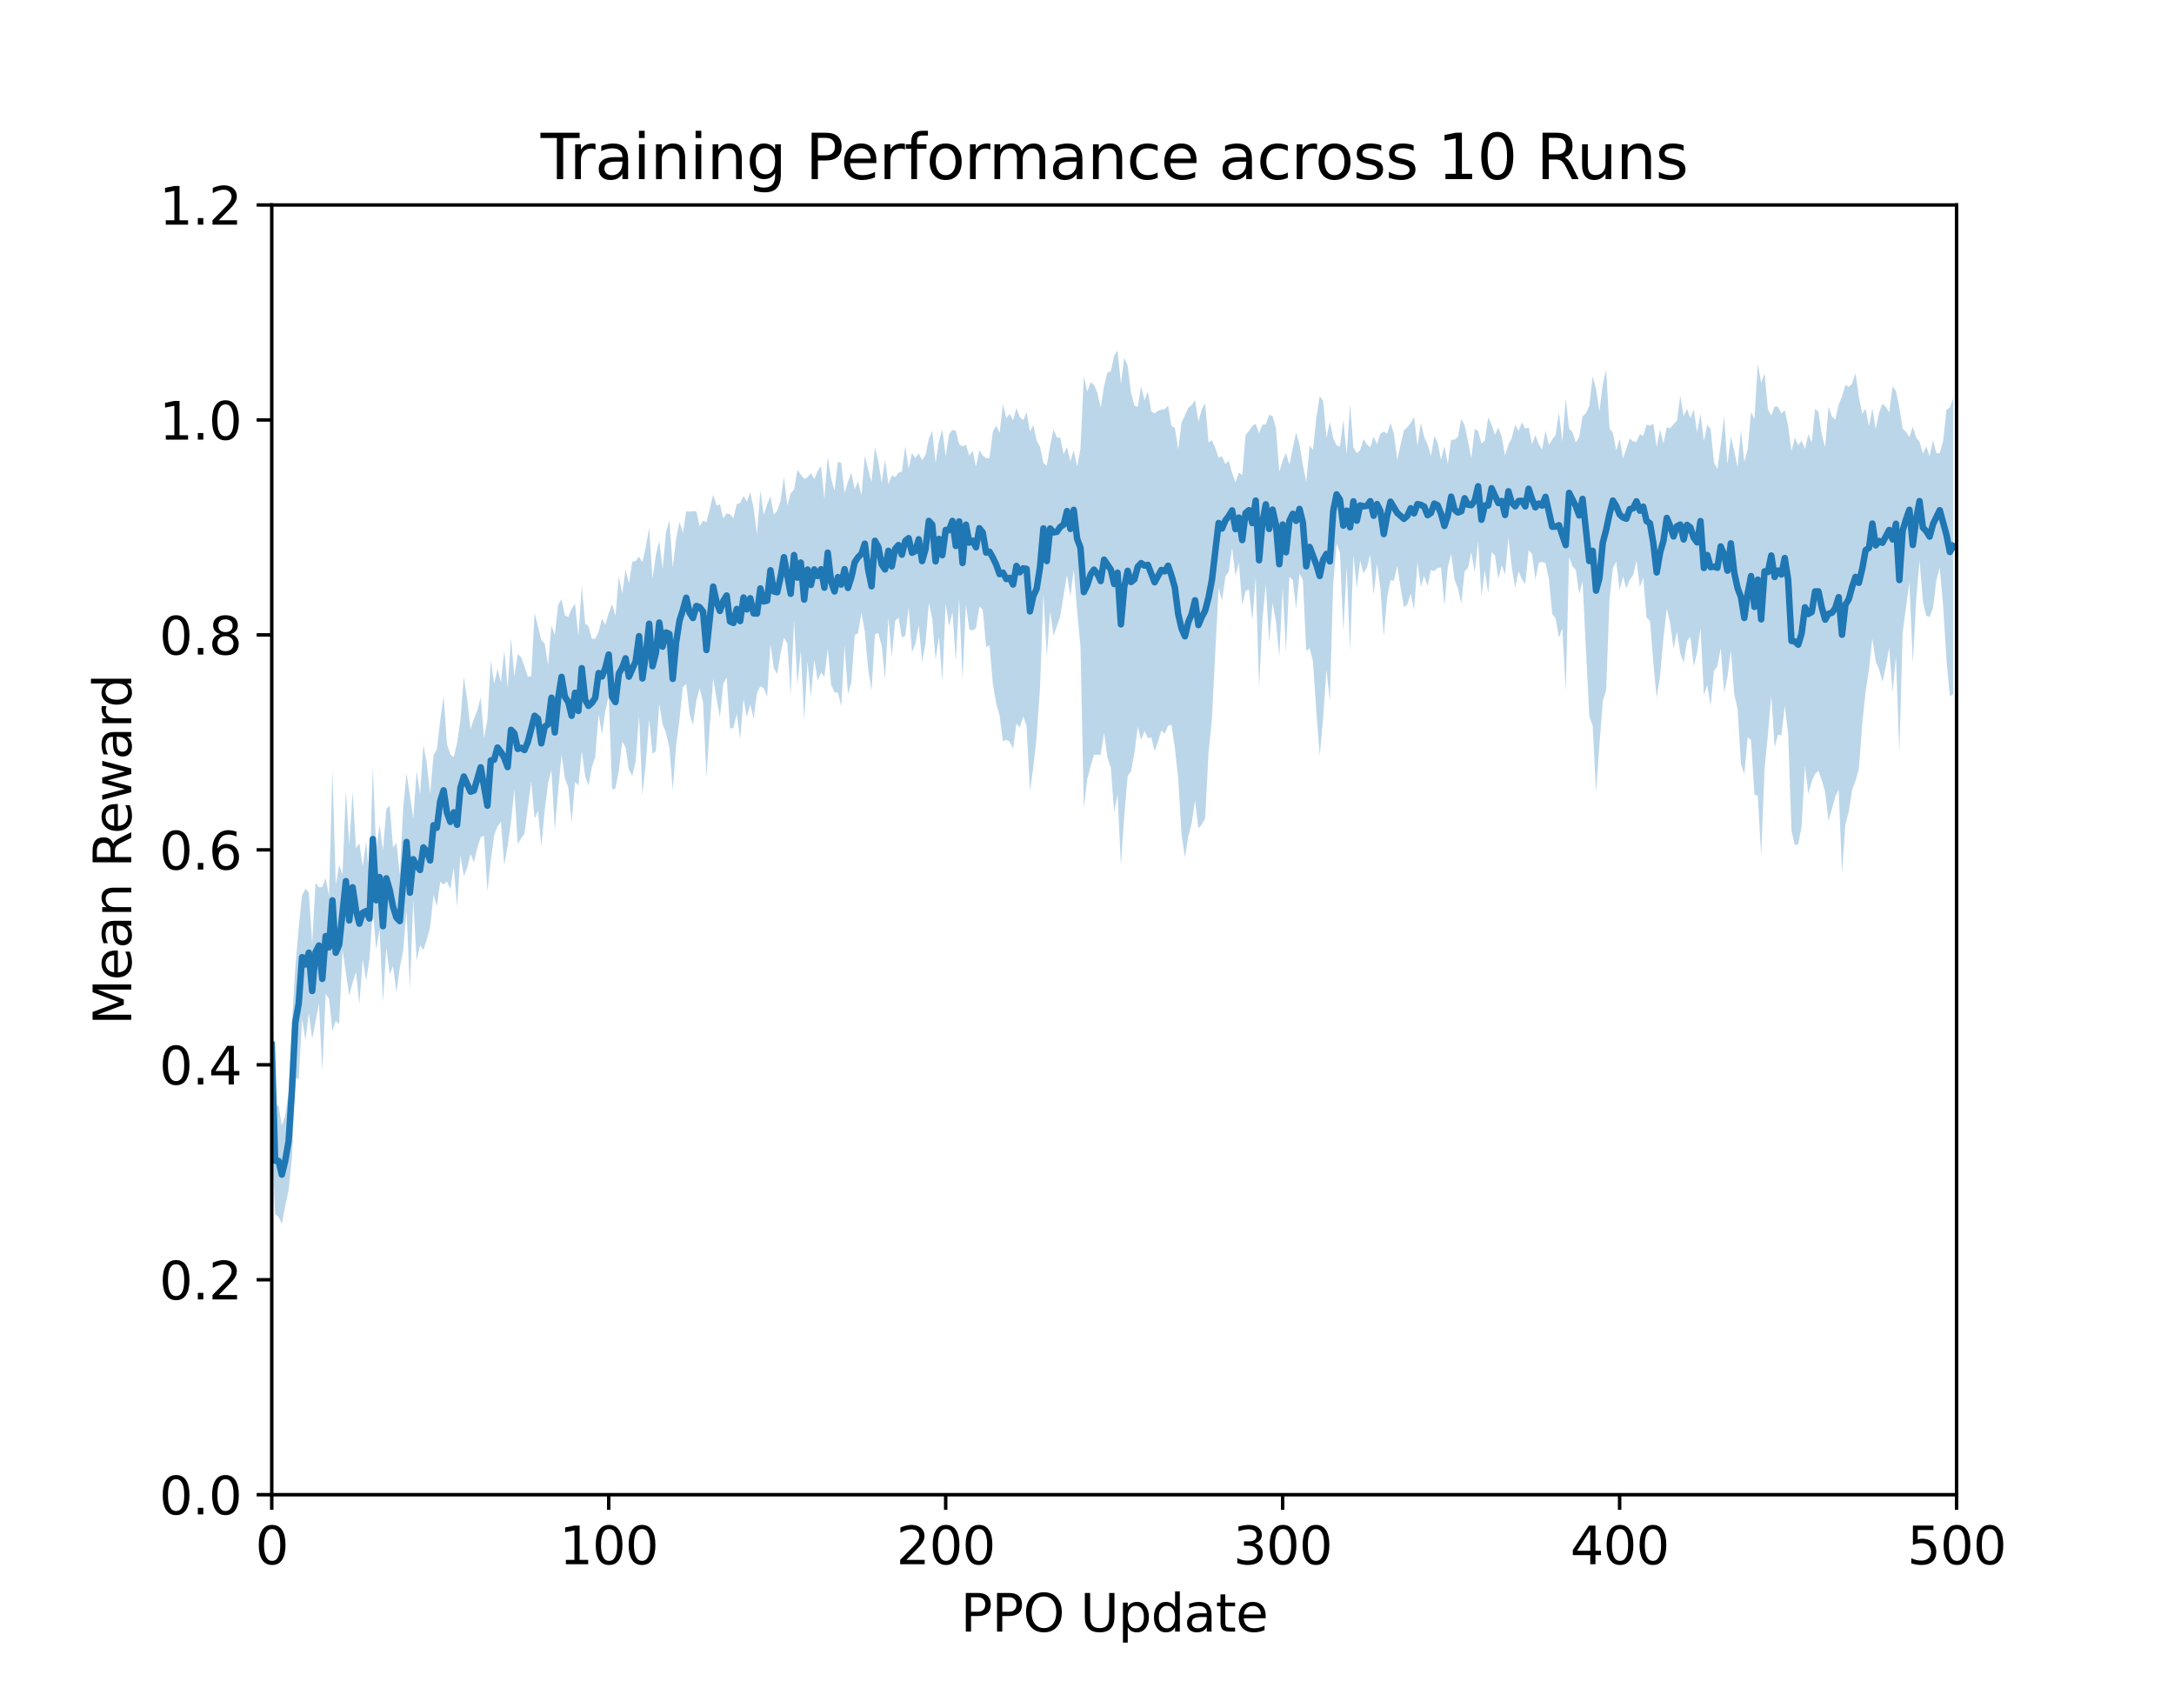 <?xml version="1.0" encoding="utf-8" standalone="no"?>
<!DOCTYPE svg PUBLIC "-//W3C//DTD SVG 1.1//EN"
  "http://www.w3.org/Graphics/SVG/1.1/DTD/svg11.dtd">
<svg height="396pt" version="1.1" viewBox="0 0 504 396" width="504pt" xmlns="http://www.w3.org/2000/svg" xmlns:xlink="http://www.w3.org/1999/xlink">
 <defs>
  <style type="text/css">*{stroke-linecap:butt;stroke-linejoin:round;}</style>
 </defs>
 <g id="figure_1">
  <g id="patch_1">
   <path d="M 0 396 
L 504 396 
L 504 0 
L 0 0 
z
" style="fill:#ffffff;"/>
  </g>
  <g id="axes_1">
   <g id="patch_2">
    <path d="M 63 346.5 
L 453.6 346.5 
L 453.6 47.52 
L 63 47.52 
z
" style="fill:#ffffff;"/>
   </g>
   <g id="PolyCollection_1">
    <path clip-path="url(#p7dfdebb3b2)" d="M 63 263.233 
L 63 221.165 
L 63.781 256.65 
L 64.562 256.163 
L 65.344 260.9 
L 66.125 258.559 
L 66.906 253.19 
L 67.687 237.057 
L 68.468 224.199 
L 69.25 215.07 
L 70.031 207.556 
L 70.812 205.987 
L 71.593 206.904 
L 72.374 218.671 
L 73.156 204.662 
L 73.937 205.702 
L 74.718 205.589 
L 75.499 203.539 
L 76.28 207.72 
L 77.062 178.39 
L 77.843 205.091 
L 78.624 200.548 
L 79.405 202.704 
L 80.186 183.084 
L 80.968 195.943 
L 81.749 183.584 
L 82.53 196.651 
L 83.311 195.451 
L 84.092 200.86 
L 84.874 195.067 
L 85.655 203.499 
L 86.436 177.887 
L 87.217 197.193 
L 87.998 191.183 
L 88.78 197.147 
L 89.561 187.554 
L 90.342 186.747 
L 91.123 196.511 
L 91.904 195.373 
L 92.686 202.709 
L 93.467 187.369 
L 94.248 179.27 
L 95.029 184.477 
L 95.81 189.709 
L 96.592 178.666 
L 97.373 184.223 
L 98.154 172.659 
L 98.935 176.886 
L 99.716 183.995 
L 100.498 175.153 
L 101.279 173.642 
L 102.06 167.036 
L 102.841 161.357 
L 103.622 172.496 
L 104.404 174.893 
L 105.185 175.549 
L 105.966 172.178 
L 106.747 166.912 
L 107.528 156.86 
L 108.31 162.182 
L 109.091 169.052 
L 109.872 166.608 
L 110.653 164.693 
L 111.434 161.646 
L 112.216 171.118 
L 112.997 166.885 
L 113.778 153.055 
L 114.559 158.545 
L 115.34 155.01 
L 116.122 158.089 
L 116.903 150.787 
L 117.684 159.571 
L 118.465 147.837 
L 119.246 156.953 
L 120.028 151.612 
L 120.809 152.337 
L 121.59 154.482 
L 122.371 156.87 
L 123.152 156.777 
L 123.934 142.075 
L 124.715 145.232 
L 125.496 148.377 
L 126.277 149.141 
L 127.058 154.228 
L 127.84 144.987 
L 128.621 147.205 
L 129.402 140.216 
L 130.183 138.889 
L 130.964 142.677 
L 131.746 142.989 
L 132.527 141.093 
L 133.308 139.961 
L 134.089 147.49 
L 134.87 135.736 
L 135.652 144.527 
L 136.433 145.14 
L 137.214 148.089 
L 137.995 148.055 
L 138.776 146.473 
L 139.558 143.417 
L 140.339 144.819 
L 141.12 142.115 
L 141.901 140.056 
L 142.682 142.756 
L 143.464 133.65 
L 144.245 137.635 
L 145.026 132.016 
L 145.807 135.283 
L 146.588 130.214 
L 147.37 130.061 
L 148.151 129.024 
L 148.932 130.316 
L 149.713 126.769 
L 150.494 122.393 
L 151.276 134.127 
L 152.057 128.639 
L 152.838 125.385 
L 153.619 131.856 
L 154.4 123.348 
L 155.182 120.634 
L 155.963 131.561 
L 156.744 124.96 
L 157.525 120.959 
L 158.306 123.572 
L 159.088 118.567 
L 159.869 118.599 
L 160.65 118.461 
L 161.431 118.554 
L 162.212 121.967 
L 162.994 120.681 
L 163.775 121.046 
L 164.556 117.975 
L 165.337 114.67 
L 166.118 117.208 
L 166.9 116.909 
L 167.681 120.157 
L 168.462 119.003 
L 169.243 119.217 
L 170.024 120.149 
L 170.806 116.877 
L 171.587 116.57 
L 172.368 114.966 
L 173.149 116.278 
L 173.93 114.065 
L 174.712 117.839 
L 175.493 123.897 
L 176.274 113.712 
L 177.055 119.331 
L 177.836 116.954 
L 178.618 115.041 
L 179.399 119.329 
L 180.18 118.384 
L 180.961 116.031 
L 181.742 110.55 
L 182.524 117.16 
L 183.305 114.343 
L 184.086 113.462 
L 184.867 108.922 
L 185.648 109.987 
L 186.43 110.999 
L 187.211 110.651 
L 187.992 109.666 
L 188.773 111.062 
L 189.554 109.254 
L 190.336 108.006 
L 191.117 115.597 
L 191.898 105.886 
L 192.679 110.932 
L 193.46 113.729 
L 194.242 107.018 
L 195.023 107.324 
L 195.804 114.274 
L 196.585 111.687 
L 197.366 109.569 
L 198.148 113.404 
L 198.929 111.544 
L 199.71 114.817 
L 200.491 105.564 
L 201.272 108.896 
L 202.054 111.724 
L 202.835 103.704 
L 203.616 106.832 
L 204.397 111.929 
L 205.178 106.587 
L 205.96 112.195 
L 206.741 110.229 
L 207.522 110.589 
L 208.303 109.572 
L 209.084 109.354 
L 209.866 103.425 
L 210.647 108.646 
L 211.428 105.039 
L 212.209 106.204 
L 212.99 105.093 
L 213.772 106.669 
L 214.553 105.488 
L 215.334 101.766 
L 216.115 99.887 
L 216.896 107.347 
L 217.678 102.229 
L 218.459 99.535 
L 219.24 105.774 
L 220.021 100.652 
L 220.802 99.652 
L 221.584 99.865 
L 222.365 102.98 
L 223.146 103.48 
L 223.927 103.088 
L 224.708 105.614 
L 225.49 104.523 
L 226.271 108.163 
L 227.052 104.343 
L 227.833 105.584 
L 228.614 106.211 
L 229.396 106.164 
L 230.177 100.003 
L 230.958 98.676 
L 231.739 100.311 
L 232.52 93.636 
L 233.302 96.977 
L 234.083 95.94 
L 234.864 97.426 
L 235.645 94.612 
L 236.426 96.704 
L 237.208 97.402 
L 237.989 95.473 
L 238.77 100.055 
L 239.551 98.548 
L 240.332 102.144 
L 241.114 103.582 
L 241.895 107.344 
L 242.676 107.931 
L 243.457 103.303 
L 244.238 99.49 
L 245.02 101.405 
L 245.801 101.455 
L 246.582 105.277 
L 247.363 103.63 
L 248.144 106.948 
L 248.926 104.364 
L 249.707 108.164 
L 250.488 103.983 
L 251.269 87.261 
L 252.05 90.778 
L 252.832 88.65 
L 253.613 89.153 
L 254.394 91.073 
L 255.175 94.437 
L 255.956 89.545 
L 256.738 86.326 
L 257.519 86.107 
L 258.3 82.45 
L 259.081 81.275 
L 259.862 88.924 
L 260.644 82.899 
L 261.425 84.751 
L 262.206 91.05 
L 262.987 94.022 
L 263.768 94.29 
L 264.55 89.518 
L 265.331 92.802 
L 266.112 90.739 
L 266.893 95.342 
L 267.674 95.872 
L 268.456 95.224 
L 269.237 94.955 
L 270.018 94.848 
L 270.799 94.045 
L 271.58 98.762 
L 272.362 99.109 
L 273.143 104.188 
L 273.924 97.982 
L 274.705 96.234 
L 275.486 94.536 
L 276.268 93.886 
L 277.049 92.743 
L 277.83 97.76 
L 278.611 94.924 
L 279.392 93.42 
L 280.174 102.531 
L 280.955 102.066 
L 281.736 103.811 
L 282.517 106.118 
L 283.298 105.782 
L 284.08 107.557 
L 284.861 106.802 
L 285.642 109.647 
L 286.423 111.834 
L 287.204 109.54 
L 287.986 110.142 
L 288.767 100.8 
L 289.548 99.938 
L 290.329 98.727 
L 291.11 98.229 
L 291.892 100.386 
L 292.673 98.423 
L 293.454 98.397 
L 294.235 96.162 
L 295.016 96.503 
L 295.798 99.117 
L 296.579 109.38 
L 297.36 106.707 
L 298.141 105.025 
L 298.922 107.717 
L 299.704 103.78 
L 300.485 100.271 
L 301.266 103.041 
L 302.047 107.793 
L 302.828 111.667 
L 303.61 103.321 
L 304.391 104.314 
L 305.172 96.741 
L 305.953 91.854 
L 306.734 92.867 
L 307.516 101.55 
L 308.297 97.748 
L 309.078 101.561 
L 309.859 103.199 
L 310.64 103.531 
L 311.422 97.316 
L 312.203 105.349 
L 312.984 93.594 
L 313.765 103.749 
L 314.546 105.075 
L 315.328 104.37 
L 316.109 101.799 
L 316.89 103.008 
L 317.671 103.728 
L 318.452 101.215 
L 319.234 102.968 
L 320.015 100.507 
L 320.796 100.033 
L 321.577 100.546 
L 322.358 98.08 
L 323.14 100.496 
L 323.921 106.595 
L 324.702 103.075 
L 325.483 99.748 
L 326.264 99.074 
L 327.046 98.008 
L 327.827 96.637 
L 328.608 103.39 
L 329.389 98.021 
L 330.17 101.328 
L 330.952 103.022 
L 331.733 105.69 
L 332.514 101.086 
L 333.295 102.62 
L 334.076 106.632 
L 334.858 103.356 
L 335.639 107.518 
L 336.42 101.94 
L 337.201 101.913 
L 337.982 101.269 
L 338.764 97.108 
L 339.545 98.506 
L 340.326 102.349 
L 341.107 106.227 
L 341.888 99.386 
L 342.67 99.913 
L 343.451 102.819 
L 344.232 102.133 
L 345.013 96.763 
L 345.794 98.418 
L 346.576 100.844 
L 347.357 99.043 
L 348.138 101.238 
L 348.919 105.608 
L 349.7 103.109 
L 350.482 101.476 
L 351.263 98.486 
L 352.044 99.888 
L 352.825 97.91 
L 353.606 99.38 
L 354.388 99.065 
L 355.169 102.987 
L 355.95 100.884 
L 356.731 102.936 
L 357.512 104.202 
L 358.294 99.774 
L 359.075 103.132 
L 359.856 101.904 
L 360.637 100.794 
L 361.418 95.637 
L 362.2 102.353 
L 362.981 92.412 
L 363.762 99.344 
L 364.543 100.173 
L 365.324 102.582 
L 366.106 101.318 
L 366.887 96.538 
L 367.668 95.747 
L 368.449 94.086 
L 369.23 87.183 
L 370.012 90.179 
L 370.793 95.37 
L 371.574 89.093 
L 372.355 85.649 
L 373.136 99.303 
L 373.918 100.409 
L 374.699 104.413 
L 375.48 101.692 
L 376.261 106.244 
L 377.042 104.051 
L 377.824 101.637 
L 378.605 102.32 
L 379.386 102.448 
L 380.167 100.634 
L 380.948 101.027 
L 381.73 98.417 
L 382.511 98.679 
L 383.292 98.225 
L 384.073 103.625 
L 384.854 99.585 
L 385.636 102.793 
L 386.417 99.038 
L 387.198 99.302 
L 387.979 98.336 
L 388.76 97.54 
L 389.542 91.779 
L 390.323 96.469 
L 391.104 94.792 
L 391.885 96.943 
L 392.666 94.937 
L 393.448 100.218 
L 394.229 95.899 
L 395.01 102.297 
L 395.791 98.503 
L 396.572 99.38 
L 397.354 107.195 
L 398.135 108.753 
L 398.916 103.091 
L 399.697 96.529 
L 400.478 107.656 
L 401.26 101.236 
L 402.041 104.437 
L 402.822 108.338 
L 403.603 99.611 
L 404.384 107.038 
L 405.166 104.206 
L 405.947 95.511 
L 406.728 97.133 
L 407.509 84.287 
L 408.29 88.761 
L 409.072 86.517 
L 409.853 94.876 
L 410.634 96.33 
L 411.415 94.244 
L 412.196 94.278 
L 412.978 95.869 
L 413.759 95.101 
L 414.54 98.621 
L 415.321 104.549 
L 416.102 101.477 
L 416.884 103.204 
L 417.665 102.16 
L 418.446 104.046 
L 419.227 100.611 
L 420.008 102.607 
L 420.79 94.781 
L 421.571 95.493 
L 422.352 100.807 
L 423.133 103.652 
L 423.914 94.236 
L 424.696 96.603 
L 425.477 97.228 
L 426.258 93.804 
L 427.039 91.866 
L 427.82 89.21 
L 428.602 89.683 
L 429.383 88.94 
L 430.164 86.461 
L 430.945 91.981 
L 431.726 95.933 
L 432.508 94.774 
L 433.289 98.879 
L 434.07 94.695 
L 434.851 99.46 
L 435.632 95.645 
L 436.414 93.582 
L 437.195 94.34 
L 437.976 95.586 
L 438.757 89.627 
L 439.538 90.624 
L 440.32 94.378 
L 441.101 99.368 
L 441.882 100.096 
L 442.663 101.335 
L 443.444 98.884 
L 444.226 101.439 
L 445.007 102.42 
L 445.788 105.123 
L 446.569 103.477 
L 447.35 105.798 
L 448.132 102.013 
L 448.913 105.086 
L 449.694 105 
L 450.475 102.218 
L 451.256 94.954 
L 452.038 94.484 
L 452.819 92.305 
L 452.819 160.867 
L 452.819 160.867 
L 452.038 161.445 
L 451.256 153.038 
L 450.475 140.37 
L 449.694 131.549 
L 448.913 134.499 
L 448.132 140.966 
L 447.35 142.988 
L 446.569 142.793 
L 445.788 139.478 
L 445.007 129.906 
L 444.226 139.231 
L 443.444 153.791 
L 442.663 135.012 
L 441.882 140.646 
L 441.101 146.557 
L 440.32 174.549 
L 439.538 152.204 
L 438.757 160.446 
L 437.976 150.132 
L 437.195 154.412 
L 436.414 158.057 
L 435.632 155.17 
L 434.851 153.376 
L 434.07 148.041 
L 433.289 155.128 
L 432.508 160.285 
L 431.726 167.747 
L 430.945 178.238 
L 430.164 181.01 
L 429.383 183.102 
L 428.602 188.141 
L 427.82 191.156 
L 427.039 202.42 
L 426.258 183.059 
L 425.477 184.68 
L 424.696 187.508 
L 423.914 190.309 
L 423.133 183.627 
L 422.352 180.851 
L 421.571 178.679 
L 420.79 179.429 
L 420.008 181.132 
L 419.227 184.078 
L 418.446 177.528 
L 417.665 191.575 
L 416.884 195.684 
L 416.102 195.912 
L 415.321 192.613 
L 414.54 170.057 
L 413.759 163.619 
L 412.978 170.482 
L 412.196 170.272 
L 411.415 173.247 
L 410.634 161.214 
L 409.853 170.334 
L 409.072 178.382 
L 408.29 198.398 
L 407.509 184.463 
L 406.728 184.229 
L 405.947 171.577 
L 405.166 170.913 
L 404.384 179.463 
L 403.603 177.138 
L 402.822 164.305 
L 402.041 160.915 
L 401.26 150.684 
L 400.478 156.928 
L 399.697 160.556 
L 398.916 150.244 
L 398.135 154.489 
L 397.354 155.512 
L 396.572 163.579 
L 395.791 158.827 
L 395.01 161.053 
L 394.229 145.725 
L 393.448 151.254 
L 392.666 154.448 
L 391.885 147.633 
L 391.104 148.563 
L 390.323 153.633 
L 389.542 151.431 
L 388.76 146.436 
L 387.979 150.378 
L 387.198 144.565 
L 386.417 141.077 
L 385.636 147.943 
L 384.854 156.689 
L 384.073 161.777 
L 383.292 153.587 
L 382.511 143.919 
L 381.73 143.211 
L 380.948 133.882 
L 380.167 136.123 
L 379.386 129.973 
L 378.605 133.343 
L 377.824 134.404 
L 377.042 136.445 
L 376.261 133.67 
L 375.48 136.825 
L 374.699 130.226 
L 373.918 131.665 
L 373.136 139.015 
L 372.355 160.004 
L 371.574 162.508 
L 370.793 172.701 
L 370.012 183.662 
L 369.23 168.188 
L 368.449 166.03 
L 367.668 150.545 
L 366.887 134.757 
L 366.106 137.652 
L 365.324 132.109 
L 364.543 131.268 
L 363.762 129.157 
L 362.981 160.312 
L 362.2 145.598 
L 361.418 147.865 
L 360.637 143.38 
L 359.856 142.325 
L 359.075 134.182 
L 358.294 130.578 
L 357.512 130.232 
L 356.731 130.524 
L 355.95 134.344 
L 355.169 128.426 
L 354.388 127.536 
L 353.606 135.417 
L 352.825 134.292 
L 352.044 132.396 
L 351.263 136.258 
L 350.482 131.62 
L 349.7 124.664 
L 348.919 133.15 
L 348.138 131.03 
L 347.357 134.181 
L 346.576 128.782 
L 345.794 127.94 
L 345.013 137.589 
L 344.232 132.2 
L 343.451 138.16 
L 342.67 125.531 
L 341.888 132.734 
L 341.107 127.986 
L 340.326 131.653 
L 339.545 132.502 
L 338.764 139.918 
L 337.982 136.344 
L 337.201 134.361 
L 336.42 128.332 
L 335.639 131.533 
L 334.858 140.504 
L 334.076 131.566 
L 333.295 131.645 
L 332.514 132.391 
L 331.733 132.124 
L 330.952 135.845 
L 330.17 133.531 
L 329.389 136.028 
L 328.608 130.347 
L 327.827 141.375 
L 327.046 137.64 
L 326.264 140.07 
L 325.483 140.797 
L 324.702 136.251 
L 323.921 131.208 
L 323.14 134.666 
L 322.358 134.513 
L 321.577 138.487 
L 320.796 147.584 
L 320.015 136.383 
L 319.234 130.73 
L 318.452 137.898 
L 317.671 128.631 
L 316.89 131.521 
L 316.109 132.945 
L 315.328 129.933 
L 314.546 136.344 
L 313.765 128.695 
L 312.984 150.881 
L 312.203 131.416 
L 311.422 146.397 
L 310.64 128.099 
L 309.859 126.022 
L 309.078 135.365 
L 308.297 162.544 
L 307.516 155.247 
L 306.734 166.65 
L 305.953 175.194 
L 305.172 165.045 
L 304.391 153.343 
L 303.61 150.246 
L 302.828 150.906 
L 302.047 134.471 
L 301.266 132.911 
L 300.485 141.215 
L 299.704 134.432 
L 298.922 133.733 
L 298.141 151.028 
L 297.36 136.472 
L 296.579 152.202 
L 295.798 144.079 
L 295.016 139.766 
L 294.235 149.097 
L 293.454 135.441 
L 292.673 143.547 
L 291.892 159.381 
L 291.11 133.849 
L 290.329 143.815 
L 289.548 136.605 
L 288.767 137.038 
L 287.986 140.253 
L 287.204 130.434 
L 286.423 133.505 
L 285.642 126.98 
L 284.861 132.471 
L 284.08 133.714 
L 283.298 139.255 
L 282.517 136.355 
L 281.736 151.233 
L 280.955 166.869 
L 280.174 174.512 
L 279.392 189.67 
L 278.611 191.123 
L 277.83 192.034 
L 277.049 185.562 
L 276.268 190.83 
L 275.486 193.888 
L 274.705 198.779 
L 273.924 193.446 
L 273.143 180.447 
L 272.362 173.309 
L 271.58 168.063 
L 270.799 168.235 
L 270.018 170.061 
L 269.237 169.304 
L 268.456 172.013 
L 267.674 174.097 
L 266.893 170.898 
L 266.112 171.147 
L 265.331 169.422 
L 264.55 171.562 
L 263.768 168.48 
L 262.987 174.577 
L 262.206 178.794 
L 261.425 179.893 
L 260.644 189.121 
L 259.862 200.55 
L 259.081 184.22 
L 258.3 188.313 
L 257.519 177.974 
L 256.738 175.563 
L 255.956 169.929 
L 255.175 174.954 
L 254.394 174.972 
L 253.613 174.953 
L 252.832 177.713 
L 252.05 180.582 
L 251.269 187.256 
L 250.488 149.957 
L 249.707 141.63 
L 248.926 132.016 
L 248.144 138.282 
L 247.363 133.315 
L 246.582 137.967 
L 245.801 142.832 
L 245.02 145.164 
L 244.238 147.348 
L 243.457 141.739 
L 242.676 152.194 
L 241.895 137.637 
L 241.114 159.291 
L 240.332 170.797 
L 239.551 177.806 
L 238.77 183.4 
L 237.989 168.295 
L 237.208 166.091 
L 236.426 168.62 
L 235.645 167.772 
L 234.864 173.588 
L 234.083 171.965 
L 233.302 171.494 
L 232.52 171.87 
L 231.739 165.874 
L 230.958 163.124 
L 230.177 158.529 
L 229.396 149.61 
L 228.614 149.994 
L 227.833 141.357 
L 227.052 140.549 
L 226.271 145.588 
L 225.49 146.142 
L 224.708 145.957 
L 223.927 140.151 
L 223.146 157.557 
L 222.365 138.762 
L 221.584 153.251 
L 220.802 141.854 
L 220.021 145.175 
L 219.24 139.911 
L 218.459 157.88 
L 217.678 147.61 
L 216.896 152.916 
L 216.115 143.355 
L 215.334 139.737 
L 214.553 149.187 
L 213.772 153.482 
L 212.99 144.941 
L 212.209 149.291 
L 211.428 151.228 
L 210.647 140.869 
L 209.866 147.366 
L 209.084 147.82 
L 208.303 143.143 
L 207.522 143.9 
L 206.741 152.358 
L 205.96 143.176 
L 205.178 157.424 
L 204.397 149.692 
L 203.616 146.71 
L 202.835 147.025 
L 202.054 160.09 
L 201.272 155.193 
L 200.491 146.491 
L 199.71 141.989 
L 198.929 146.805 
L 198.148 147.256 
L 197.366 158.153 
L 196.585 160.881 
L 195.804 149.605 
L 195.023 163.701 
L 194.242 160.542 
L 193.46 160.488 
L 192.679 158.771 
L 191.898 150.339 
L 191.117 156.876 
L 190.336 155.927 
L 189.554 157.814 
L 188.773 152.943 
L 187.992 161.525 
L 187.211 153.399 
L 186.43 167.001 
L 185.648 150.825 
L 184.867 158.892 
L 184.086 143.904 
L 183.305 160.966 
L 182.524 149.192 
L 181.742 147.789 
L 180.961 151.486 
L 180.18 156.214 
L 179.399 154.905 
L 178.618 149.354 
L 177.836 161.519 
L 177.055 159.523 
L 176.274 159.112 
L 175.493 160.575 
L 174.712 166.551 
L 173.93 163.303 
L 173.149 166.237 
L 172.368 162.06 
L 171.587 171.384 
L 170.806 165.461 
L 170.024 168.684 
L 169.243 168.921 
L 168.462 157.079 
L 167.681 158.462 
L 166.9 166.334 
L 166.118 161.942 
L 165.337 157.294 
L 164.556 168.231 
L 163.775 180.308 
L 162.994 162.904 
L 162.212 159.55 
L 161.431 162.406 
L 160.65 168.071 
L 159.869 165.529 
L 159.088 158.551 
L 158.306 159.267 
L 157.525 166.796 
L 156.744 172.867 
L 155.963 183.202 
L 155.182 173.296 
L 154.4 169.876 
L 153.619 167.932 
L 152.838 163.253 
L 152.057 174.126 
L 151.276 174.758 
L 150.494 166.797 
L 149.713 176.946 
L 148.932 184.246 
L 148.151 165.912 
L 147.37 176.475 
L 146.588 179.859 
L 145.807 178.46 
L 145.026 173.201 
L 144.245 171.898 
L 143.464 178.663 
L 142.682 182.759 
L 141.901 183.027 
L 141.12 161.356 
L 140.339 164.768 
L 139.558 170.22 
L 138.776 165.585 
L 137.995 175.472 
L 137.214 177.759 
L 136.433 182.128 
L 135.652 179.86 
L 134.87 174.043 
L 134.089 182.12 
L 133.308 181.221 
L 132.527 190.771 
L 131.746 182.51 
L 130.964 180.46 
L 130.183 174.933 
L 129.402 183.369 
L 128.621 192.382 
L 127.84 178.5 
L 127.058 181.558 
L 126.277 187.803 
L 125.496 196.268 
L 124.715 187.971 
L 123.934 189.762 
L 123.152 181.233 
L 122.371 187.089 
L 121.59 193.26 
L 120.809 194.369 
L 120.028 195.606 
L 119.246 183.049 
L 118.465 190.542 
L 117.684 196.078 
L 116.903 200.618 
L 116.122 190.507 
L 115.34 191.569 
L 114.559 193.673 
L 113.778 199.511 
L 112.997 206.656 
L 112.216 193.737 
L 111.434 194.108 
L 110.653 196.588 
L 109.872 199.886 
L 109.091 197.99 
L 108.31 201.183 
L 107.528 203.16 
L 106.747 198.308 
L 105.966 210.227 
L 105.185 201.09 
L 104.404 206.164 
L 103.622 204.333 
L 102.841 205.048 
L 102.06 204.406 
L 101.279 210.104 
L 100.498 207.465 
L 99.716 214.935 
L 98.935 217.84 
L 98.154 220.224 
L 97.373 219.146 
L 96.592 222.669 
L 95.81 208.676 
L 95.029 229.39 
L 94.248 211.09 
L 93.467 220.428 
L 92.686 224.348 
L 91.904 230.046 
L 91.123 223.958 
L 90.342 225.858 
L 89.561 219.665 
L 88.78 232.271 
L 87.998 215.454 
L 87.217 220.192 
L 86.436 211.144 
L 85.655 222.358 
L 84.874 227.342 
L 84.092 222.344 
L 83.311 232.784 
L 82.53 225.345 
L 81.749 227.778 
L 80.968 230.792 
L 80.186 225.439 
L 79.405 220.232 
L 78.624 237.455 
L 77.843 236.619 
L 77.062 239.053 
L 76.28 231.516 
L 75.499 230.45 
L 74.718 248.263 
L 73.937 232.66 
L 73.156 236.786 
L 72.374 240.786 
L 71.593 234.775 
L 70.812 241.161 
L 70.031 236.218 
L 69.25 250.21 
L 68.468 249.861 
L 67.687 268.334 
L 66.906 275.953 
L 66.125 279.589 
L 65.344 283.697 
L 64.562 282.063 
L 63.781 281.452 
L 63 263.233 
z
" style="fill:#1f77b4;fill-opacity:0.3;"/>
   </g>
   <g id="matplotlib.axis_1">
    <g id="xtick_1">
     <g id="line2d_1">
      <defs>
       <path d="M 0 0 
L 0 3.5 
" id="m0cfc9785e4" style="stroke:#000000;stroke-width:0.8;"/>
      </defs>
      <g>
       <use style="stroke:#000000;stroke-width:0.8;" x="63" xlink:href="#m0cfc9785e4" y="346.5"/>
      </g>
     </g>
     <g id="text_1">
      <!-- 0 -->
      <g transform="translate(59.182 362.618)scale(0.12 -0.12)">
       <defs>
        <path d="M 2034 4250 
Q 1547 4250 1301 3770 
Q 1056 3291 1056 2328 
Q 1056 1369 1301 889 
Q 1547 409 2034 409 
Q 2525 409 2770 889 
Q 3016 1369 3016 2328 
Q 3016 3291 2770 3770 
Q 2525 4250 2034 4250 
z
M 2034 4750 
Q 2819 4750 3233 4129 
Q 3647 3509 3647 2328 
Q 3647 1150 3233 529 
Q 2819 -91 2034 -91 
Q 1250 -91 836 529 
Q 422 1150 422 2328 
Q 422 3509 836 4129 
Q 1250 4750 2034 4750 
z
" id="DejaVuSans-30" transform="scale(0.016)"/>
       </defs>
       <use xlink:href="#DejaVuSans-30"/>
      </g>
     </g>
    </g>
    <g id="xtick_2">
     <g id="line2d_2">
      <g>
       <use style="stroke:#000000;stroke-width:0.8;" x="141.12" xlink:href="#m0cfc9785e4" y="346.5"/>
      </g>
     </g>
     <g id="text_2">
      <!-- 100 -->
      <g transform="translate(129.667 362.618)scale(0.12 -0.12)">
       <defs>
        <path d="M 794 531 
L 1825 531 
L 1825 4091 
L 703 3866 
L 703 4441 
L 1819 4666 
L 2450 4666 
L 2450 531 
L 3481 531 
L 3481 0 
L 794 0 
L 794 531 
z
" id="DejaVuSans-31" transform="scale(0.016)"/>
       </defs>
       <use xlink:href="#DejaVuSans-31"/>
       <use x="63.623" xlink:href="#DejaVuSans-30"/>
       <use x="127.246" xlink:href="#DejaVuSans-30"/>
      </g>
     </g>
    </g>
    <g id="xtick_3">
     <g id="line2d_3">
      <g>
       <use style="stroke:#000000;stroke-width:0.8;" x="219.24" xlink:href="#m0cfc9785e4" y="346.5"/>
      </g>
     </g>
     <g id="text_3">
      <!-- 200 -->
      <g transform="translate(207.787 362.618)scale(0.12 -0.12)">
       <defs>
        <path d="M 1228 531 
L 3431 531 
L 3431 0 
L 469 0 
L 469 531 
Q 828 903 1448 1529 
Q 2069 2156 2228 2338 
Q 2531 2678 2651 2914 
Q 2772 3150 2772 3378 
Q 2772 3750 2511 3984 
Q 2250 4219 1831 4219 
Q 1534 4219 1204 4116 
Q 875 4013 500 3803 
L 500 4441 
Q 881 4594 1212 4672 
Q 1544 4750 1819 4750 
Q 2544 4750 2975 4387 
Q 3406 4025 3406 3419 
Q 3406 3131 3298 2873 
Q 3191 2616 2906 2266 
Q 2828 2175 2409 1742 
Q 1991 1309 1228 531 
z
" id="DejaVuSans-32" transform="scale(0.016)"/>
       </defs>
       <use xlink:href="#DejaVuSans-32"/>
       <use x="63.623" xlink:href="#DejaVuSans-30"/>
       <use x="127.246" xlink:href="#DejaVuSans-30"/>
      </g>
     </g>
    </g>
    <g id="xtick_4">
     <g id="line2d_4">
      <g>
       <use style="stroke:#000000;stroke-width:0.8;" x="297.36" xlink:href="#m0cfc9785e4" y="346.5"/>
      </g>
     </g>
     <g id="text_4">
      <!-- 300 -->
      <g transform="translate(285.908 362.618)scale(0.12 -0.12)">
       <defs>
        <path d="M 2597 2516 
Q 3050 2419 3304 2112 
Q 3559 1806 3559 1356 
Q 3559 666 3084 287 
Q 2609 -91 1734 -91 
Q 1441 -91 1130 -33 
Q 819 25 488 141 
L 488 750 
Q 750 597 1062 519 
Q 1375 441 1716 441 
Q 2309 441 2620 675 
Q 2931 909 2931 1356 
Q 2931 1769 2642 2001 
Q 2353 2234 1838 2234 
L 1294 2234 
L 1294 2753 
L 1863 2753 
Q 2328 2753 2575 2939 
Q 2822 3125 2822 3475 
Q 2822 3834 2567 4026 
Q 2313 4219 1838 4219 
Q 1578 4219 1281 4162 
Q 984 4106 628 3988 
L 628 4550 
Q 988 4650 1302 4700 
Q 1616 4750 1894 4750 
Q 2613 4750 3031 4423 
Q 3450 4097 3450 3541 
Q 3450 3153 3228 2886 
Q 3006 2619 2597 2516 
z
" id="DejaVuSans-33" transform="scale(0.016)"/>
       </defs>
       <use xlink:href="#DejaVuSans-33"/>
       <use x="63.623" xlink:href="#DejaVuSans-30"/>
       <use x="127.246" xlink:href="#DejaVuSans-30"/>
      </g>
     </g>
    </g>
    <g id="xtick_5">
     <g id="line2d_5">
      <g>
       <use style="stroke:#000000;stroke-width:0.8;" x="375.48" xlink:href="#m0cfc9785e4" y="346.5"/>
      </g>
     </g>
     <g id="text_5">
      <!-- 400 -->
      <g transform="translate(364.027 362.618)scale(0.12 -0.12)">
       <defs>
        <path d="M 2419 4116 
L 825 1625 
L 2419 1625 
L 2419 4116 
z
M 2253 4666 
L 3047 4666 
L 3047 1625 
L 3713 1625 
L 3713 1100 
L 3047 1100 
L 3047 0 
L 2419 0 
L 2419 1100 
L 313 1100 
L 313 1709 
L 2253 4666 
z
" id="DejaVuSans-34" transform="scale(0.016)"/>
       </defs>
       <use xlink:href="#DejaVuSans-34"/>
       <use x="63.623" xlink:href="#DejaVuSans-30"/>
       <use x="127.246" xlink:href="#DejaVuSans-30"/>
      </g>
     </g>
    </g>
    <g id="xtick_6">
     <g id="line2d_6">
      <g>
       <use style="stroke:#000000;stroke-width:0.8;" x="453.6" xlink:href="#m0cfc9785e4" y="346.5"/>
      </g>
     </g>
     <g id="text_6">
      <!-- 500 -->
      <g transform="translate(442.147 362.618)scale(0.12 -0.12)">
       <defs>
        <path d="M 691 4666 
L 3169 4666 
L 3169 4134 
L 1269 4134 
L 1269 2991 
Q 1406 3038 1543 3061 
Q 1681 3084 1819 3084 
Q 2600 3084 3056 2656 
Q 3513 2228 3513 1497 
Q 3513 744 3044 326 
Q 2575 -91 1722 -91 
Q 1428 -91 1123 -41 
Q 819 9 494 109 
L 494 744 
Q 775 591 1075 516 
Q 1375 441 1709 441 
Q 2250 441 2565 725 
Q 2881 1009 2881 1497 
Q 2881 1984 2565 2268 
Q 2250 2553 1709 2553 
Q 1456 2553 1204 2497 
Q 953 2441 691 2322 
L 691 4666 
z
" id="DejaVuSans-35" transform="scale(0.016)"/>
       </defs>
       <use xlink:href="#DejaVuSans-35"/>
       <use x="63.623" xlink:href="#DejaVuSans-30"/>
       <use x="127.246" xlink:href="#DejaVuSans-30"/>
      </g>
     </g>
    </g>
    <g id="text_7">
     <!-- PPO Update -->
     <g transform="translate(222.704 378.232)scale(0.12 -0.12)">
      <defs>
       <path d="M 1259 4147 
L 1259 2394 
L 2053 2394 
Q 2494 2394 2734 2622 
Q 2975 2850 2975 3272 
Q 2975 3691 2734 3919 
Q 2494 4147 2053 4147 
L 1259 4147 
z
M 628 4666 
L 2053 4666 
Q 2838 4666 3239 4311 
Q 3641 3956 3641 3272 
Q 3641 2581 3239 2228 
Q 2838 1875 2053 1875 
L 1259 1875 
L 1259 0 
L 628 0 
L 628 4666 
z
" id="DejaVuSans-50" transform="scale(0.016)"/>
       <path d="M 2522 4238 
Q 1834 4238 1429 3725 
Q 1025 3213 1025 2328 
Q 1025 1447 1429 934 
Q 1834 422 2522 422 
Q 3209 422 3611 934 
Q 4013 1447 4013 2328 
Q 4013 3213 3611 3725 
Q 3209 4238 2522 4238 
z
M 2522 4750 
Q 3503 4750 4090 4092 
Q 4678 3434 4678 2328 
Q 4678 1225 4090 567 
Q 3503 -91 2522 -91 
Q 1538 -91 948 565 
Q 359 1222 359 2328 
Q 359 3434 948 4092 
Q 1538 4750 2522 4750 
z
" id="DejaVuSans-4f" transform="scale(0.016)"/>
       <path id="DejaVuSans-20" transform="scale(0.016)"/>
       <path d="M 556 4666 
L 1191 4666 
L 1191 1831 
Q 1191 1081 1462 751 
Q 1734 422 2344 422 
Q 2950 422 3222 751 
Q 3494 1081 3494 1831 
L 3494 4666 
L 4128 4666 
L 4128 1753 
Q 4128 841 3676 375 
Q 3225 -91 2344 -91 
Q 1459 -91 1007 375 
Q 556 841 556 1753 
L 556 4666 
z
" id="DejaVuSans-55" transform="scale(0.016)"/>
       <path d="M 1159 525 
L 1159 -1331 
L 581 -1331 
L 581 3500 
L 1159 3500 
L 1159 2969 
Q 1341 3281 1617 3432 
Q 1894 3584 2278 3584 
Q 2916 3584 3314 3078 
Q 3713 2572 3713 1747 
Q 3713 922 3314 415 
Q 2916 -91 2278 -91 
Q 1894 -91 1617 61 
Q 1341 213 1159 525 
z
M 3116 1747 
Q 3116 2381 2855 2742 
Q 2594 3103 2138 3103 
Q 1681 3103 1420 2742 
Q 1159 2381 1159 1747 
Q 1159 1113 1420 752 
Q 1681 391 2138 391 
Q 2594 391 2855 752 
Q 3116 1113 3116 1747 
z
" id="DejaVuSans-70" transform="scale(0.016)"/>
       <path d="M 2906 2969 
L 2906 4863 
L 3481 4863 
L 3481 0 
L 2906 0 
L 2906 525 
Q 2725 213 2448 61 
Q 2172 -91 1784 -91 
Q 1150 -91 751 415 
Q 353 922 353 1747 
Q 353 2572 751 3078 
Q 1150 3584 1784 3584 
Q 2172 3584 2448 3432 
Q 2725 3281 2906 2969 
z
M 947 1747 
Q 947 1113 1208 752 
Q 1469 391 1925 391 
Q 2381 391 2643 752 
Q 2906 1113 2906 1747 
Q 2906 2381 2643 2742 
Q 2381 3103 1925 3103 
Q 1469 3103 1208 2742 
Q 947 2381 947 1747 
z
" id="DejaVuSans-64" transform="scale(0.016)"/>
       <path d="M 2194 1759 
Q 1497 1759 1228 1600 
Q 959 1441 959 1056 
Q 959 750 1161 570 
Q 1363 391 1709 391 
Q 2188 391 2477 730 
Q 2766 1069 2766 1631 
L 2766 1759 
L 2194 1759 
z
M 3341 1997 
L 3341 0 
L 2766 0 
L 2766 531 
Q 2569 213 2275 61 
Q 1981 -91 1556 -91 
Q 1019 -91 701 211 
Q 384 513 384 1019 
Q 384 1609 779 1909 
Q 1175 2209 1959 2209 
L 2766 2209 
L 2766 2266 
Q 2766 2663 2505 2880 
Q 2244 3097 1772 3097 
Q 1472 3097 1187 3025 
Q 903 2953 641 2809 
L 641 3341 
Q 956 3463 1253 3523 
Q 1550 3584 1831 3584 
Q 2591 3584 2966 3190 
Q 3341 2797 3341 1997 
z
" id="DejaVuSans-61" transform="scale(0.016)"/>
       <path d="M 1172 4494 
L 1172 3500 
L 2356 3500 
L 2356 3053 
L 1172 3053 
L 1172 1153 
Q 1172 725 1289 603 
Q 1406 481 1766 481 
L 2356 481 
L 2356 0 
L 1766 0 
Q 1100 0 847 248 
Q 594 497 594 1153 
L 594 3053 
L 172 3053 
L 172 3500 
L 594 3500 
L 594 4494 
L 1172 4494 
z
" id="DejaVuSans-74" transform="scale(0.016)"/>
       <path d="M 3597 1894 
L 3597 1613 
L 953 1613 
Q 991 1019 1311 708 
Q 1631 397 2203 397 
Q 2534 397 2845 478 
Q 3156 559 3463 722 
L 3463 178 
Q 3153 47 2828 -22 
Q 2503 -91 2169 -91 
Q 1331 -91 842 396 
Q 353 884 353 1716 
Q 353 2575 817 3079 
Q 1281 3584 2069 3584 
Q 2775 3584 3186 3129 
Q 3597 2675 3597 1894 
z
M 3022 2063 
Q 3016 2534 2758 2815 
Q 2500 3097 2075 3097 
Q 1594 3097 1305 2825 
Q 1016 2553 972 2059 
L 3022 2063 
z
" id="DejaVuSans-65" transform="scale(0.016)"/>
      </defs>
      <use xlink:href="#DejaVuSans-50"/>
      <use x="60.303" xlink:href="#DejaVuSans-50"/>
      <use x="120.605" xlink:href="#DejaVuSans-4f"/>
      <use x="199.316" xlink:href="#DejaVuSans-20"/>
      <use x="231.104" xlink:href="#DejaVuSans-55"/>
      <use x="304.297" xlink:href="#DejaVuSans-70"/>
      <use x="367.773" xlink:href="#DejaVuSans-64"/>
      <use x="431.25" xlink:href="#DejaVuSans-61"/>
      <use x="492.529" xlink:href="#DejaVuSans-74"/>
      <use x="531.738" xlink:href="#DejaVuSans-65"/>
     </g>
    </g>
   </g>
   <g id="matplotlib.axis_2">
    <g id="ytick_1">
     <g id="line2d_7">
      <defs>
       <path d="M 0 0 
L -3.5 0 
" id="me2e617220b" style="stroke:#000000;stroke-width:0.8;"/>
      </defs>
      <g>
       <use style="stroke:#000000;stroke-width:0.8;" x="63" xlink:href="#me2e617220b" y="346.5"/>
      </g>
     </g>
     <g id="text_8">
      <!-- 0.0 -->
      <g transform="translate(36.916 351.059)scale(0.12 -0.12)">
       <defs>
        <path d="M 684 794 
L 1344 794 
L 1344 0 
L 684 0 
L 684 794 
z
" id="DejaVuSans-2e" transform="scale(0.016)"/>
       </defs>
       <use xlink:href="#DejaVuSans-30"/>
       <use x="63.623" xlink:href="#DejaVuSans-2e"/>
       <use x="95.41" xlink:href="#DejaVuSans-30"/>
      </g>
     </g>
    </g>
    <g id="ytick_2">
     <g id="line2d_8">
      <g>
       <use style="stroke:#000000;stroke-width:0.8;" x="63" xlink:href="#me2e617220b" y="296.67"/>
      </g>
     </g>
     <g id="text_9">
      <!-- 0.2 -->
      <g transform="translate(36.916 301.229)scale(0.12 -0.12)">
       <use xlink:href="#DejaVuSans-30"/>
       <use x="63.623" xlink:href="#DejaVuSans-2e"/>
       <use x="95.41" xlink:href="#DejaVuSans-32"/>
      </g>
     </g>
    </g>
    <g id="ytick_3">
     <g id="line2d_9">
      <g>
       <use style="stroke:#000000;stroke-width:0.8;" x="63" xlink:href="#me2e617220b" y="246.84"/>
      </g>
     </g>
     <g id="text_10">
      <!-- 0.4 -->
      <g transform="translate(36.916 251.399)scale(0.12 -0.12)">
       <use xlink:href="#DejaVuSans-30"/>
       <use x="63.623" xlink:href="#DejaVuSans-2e"/>
       <use x="95.41" xlink:href="#DejaVuSans-34"/>
      </g>
     </g>
    </g>
    <g id="ytick_4">
     <g id="line2d_10">
      <g>
       <use style="stroke:#000000;stroke-width:0.8;" x="63" xlink:href="#me2e617220b" y="197.01"/>
      </g>
     </g>
     <g id="text_11">
      <!-- 0.6 -->
      <g transform="translate(36.916 201.569)scale(0.12 -0.12)">
       <defs>
        <path d="M 2113 2584 
Q 1688 2584 1439 2293 
Q 1191 2003 1191 1497 
Q 1191 994 1439 701 
Q 1688 409 2113 409 
Q 2538 409 2786 701 
Q 3034 994 3034 1497 
Q 3034 2003 2786 2293 
Q 2538 2584 2113 2584 
z
M 3366 4563 
L 3366 3988 
Q 3128 4100 2886 4159 
Q 2644 4219 2406 4219 
Q 1781 4219 1451 3797 
Q 1122 3375 1075 2522 
Q 1259 2794 1537 2939 
Q 1816 3084 2150 3084 
Q 2853 3084 3261 2657 
Q 3669 2231 3669 1497 
Q 3669 778 3244 343 
Q 2819 -91 2113 -91 
Q 1303 -91 875 529 
Q 447 1150 447 2328 
Q 447 3434 972 4092 
Q 1497 4750 2381 4750 
Q 2619 4750 2861 4703 
Q 3103 4656 3366 4563 
z
" id="DejaVuSans-36" transform="scale(0.016)"/>
       </defs>
       <use xlink:href="#DejaVuSans-30"/>
       <use x="63.623" xlink:href="#DejaVuSans-2e"/>
       <use x="95.41" xlink:href="#DejaVuSans-36"/>
      </g>
     </g>
    </g>
    <g id="ytick_5">
     <g id="line2d_11">
      <g>
       <use style="stroke:#000000;stroke-width:0.8;" x="63" xlink:href="#me2e617220b" y="147.18"/>
      </g>
     </g>
     <g id="text_12">
      <!-- 0.8 -->
      <g transform="translate(36.916 151.739)scale(0.12 -0.12)">
       <defs>
        <path d="M 2034 2216 
Q 1584 2216 1326 1975 
Q 1069 1734 1069 1313 
Q 1069 891 1326 650 
Q 1584 409 2034 409 
Q 2484 409 2743 651 
Q 3003 894 3003 1313 
Q 3003 1734 2745 1975 
Q 2488 2216 2034 2216 
z
M 1403 2484 
Q 997 2584 770 2862 
Q 544 3141 544 3541 
Q 544 4100 942 4425 
Q 1341 4750 2034 4750 
Q 2731 4750 3128 4425 
Q 3525 4100 3525 3541 
Q 3525 3141 3298 2862 
Q 3072 2584 2669 2484 
Q 3125 2378 3379 2068 
Q 3634 1759 3634 1313 
Q 3634 634 3220 271 
Q 2806 -91 2034 -91 
Q 1263 -91 848 271 
Q 434 634 434 1313 
Q 434 1759 690 2068 
Q 947 2378 1403 2484 
z
M 1172 3481 
Q 1172 3119 1398 2916 
Q 1625 2713 2034 2713 
Q 2441 2713 2670 2916 
Q 2900 3119 2900 3481 
Q 2900 3844 2670 4047 
Q 2441 4250 2034 4250 
Q 1625 4250 1398 4047 
Q 1172 3844 1172 3481 
z
" id="DejaVuSans-38" transform="scale(0.016)"/>
       </defs>
       <use xlink:href="#DejaVuSans-30"/>
       <use x="63.623" xlink:href="#DejaVuSans-2e"/>
       <use x="95.41" xlink:href="#DejaVuSans-38"/>
      </g>
     </g>
    </g>
    <g id="ytick_6">
     <g id="line2d_12">
      <g>
       <use style="stroke:#000000;stroke-width:0.8;" x="63" xlink:href="#me2e617220b" y="97.35"/>
      </g>
     </g>
     <g id="text_13">
      <!-- 1.0 -->
      <g transform="translate(36.916 101.909)scale(0.12 -0.12)">
       <use xlink:href="#DejaVuSans-31"/>
       <use x="63.623" xlink:href="#DejaVuSans-2e"/>
       <use x="95.41" xlink:href="#DejaVuSans-30"/>
      </g>
     </g>
    </g>
    <g id="ytick_7">
     <g id="line2d_13">
      <g>
       <use style="stroke:#000000;stroke-width:0.8;" x="63" xlink:href="#me2e617220b" y="47.52"/>
      </g>
     </g>
     <g id="text_14">
      <!-- 1.2 -->
      <g transform="translate(36.916 52.079)scale(0.12 -0.12)">
       <use xlink:href="#DejaVuSans-31"/>
       <use x="63.623" xlink:href="#DejaVuSans-2e"/>
       <use x="95.41" xlink:href="#DejaVuSans-32"/>
      </g>
     </g>
    </g>
    <g id="text_15">
     <!-- Mean Reward -->
     <g transform="translate(30.421 237.61)rotate(-90)scale(0.12 -0.12)">
      <defs>
       <path d="M 628 4666 
L 1569 4666 
L 2759 1491 
L 3956 4666 
L 4897 4666 
L 4897 0 
L 4281 0 
L 4281 4097 
L 3078 897 
L 2444 897 
L 1241 4097 
L 1241 0 
L 628 0 
L 628 4666 
z
" id="DejaVuSans-4d" transform="scale(0.016)"/>
       <path d="M 3513 2113 
L 3513 0 
L 2938 0 
L 2938 2094 
Q 2938 2591 2744 2837 
Q 2550 3084 2163 3084 
Q 1697 3084 1428 2787 
Q 1159 2491 1159 1978 
L 1159 0 
L 581 0 
L 581 3500 
L 1159 3500 
L 1159 2956 
Q 1366 3272 1645 3428 
Q 1925 3584 2291 3584 
Q 2894 3584 3203 3211 
Q 3513 2838 3513 2113 
z
" id="DejaVuSans-6e" transform="scale(0.016)"/>
       <path d="M 2841 2188 
Q 3044 2119 3236 1894 
Q 3428 1669 3622 1275 
L 4263 0 
L 3584 0 
L 2988 1197 
Q 2756 1666 2539 1819 
Q 2322 1972 1947 1972 
L 1259 1972 
L 1259 0 
L 628 0 
L 628 4666 
L 2053 4666 
Q 2853 4666 3247 4331 
Q 3641 3997 3641 3322 
Q 3641 2881 3436 2590 
Q 3231 2300 2841 2188 
z
M 1259 4147 
L 1259 2491 
L 2053 2491 
Q 2509 2491 2742 2702 
Q 2975 2913 2975 3322 
Q 2975 3731 2742 3939 
Q 2509 4147 2053 4147 
L 1259 4147 
z
" id="DejaVuSans-52" transform="scale(0.016)"/>
       <path d="M 269 3500 
L 844 3500 
L 1563 769 
L 2278 3500 
L 2956 3500 
L 3675 769 
L 4391 3500 
L 4966 3500 
L 4050 0 
L 3372 0 
L 2619 2869 
L 1863 0 
L 1184 0 
L 269 3500 
z
" id="DejaVuSans-77" transform="scale(0.016)"/>
       <path d="M 2631 2963 
Q 2534 3019 2420 3045 
Q 2306 3072 2169 3072 
Q 1681 3072 1420 2755 
Q 1159 2438 1159 1844 
L 1159 0 
L 581 0 
L 581 3500 
L 1159 3500 
L 1159 2956 
Q 1341 3275 1631 3429 
Q 1922 3584 2338 3584 
Q 2397 3584 2469 3576 
Q 2541 3569 2628 3553 
L 2631 2963 
z
" id="DejaVuSans-72" transform="scale(0.016)"/>
      </defs>
      <use xlink:href="#DejaVuSans-4d"/>
      <use x="86.279" xlink:href="#DejaVuSans-65"/>
      <use x="147.803" xlink:href="#DejaVuSans-61"/>
      <use x="209.082" xlink:href="#DejaVuSans-6e"/>
      <use x="272.461" xlink:href="#DejaVuSans-20"/>
      <use x="304.248" xlink:href="#DejaVuSans-52"/>
      <use x="369.23" xlink:href="#DejaVuSans-65"/>
      <use x="430.754" xlink:href="#DejaVuSans-77"/>
      <use x="512.541" xlink:href="#DejaVuSans-61"/>
      <use x="573.82" xlink:href="#DejaVuSans-72"/>
      <use x="613.184" xlink:href="#DejaVuSans-64"/>
     </g>
    </g>
   </g>
   <g id="line2d_14">
    <path clip-path="url(#p7dfdebb3b2)" d="M 63 242.199 
L 63.781 269.051 
L 64.562 269.113 
L 65.344 272.298 
L 66.125 269.074 
L 66.906 264.572 
L 67.687 252.696 
L 68.468 237.03 
L 69.25 232.64 
L 70.031 221.887 
L 70.812 223.574 
L 71.593 220.839 
L 72.374 229.728 
L 73.156 220.724 
L 73.937 219.181 
L 74.718 226.926 
L 75.499 216.995 
L 76.28 219.618 
L 77.062 208.722 
L 77.843 220.855 
L 78.624 219.002 
L 80.186 204.261 
L 80.968 213.368 
L 81.749 205.681 
L 82.53 210.998 
L 83.311 214.118 
L 84.092 211.602 
L 84.874 211.205 
L 85.655 212.928 
L 86.436 194.516 
L 87.217 208.692 
L 87.998 203.318 
L 88.78 214.709 
L 89.561 203.61 
L 90.342 206.303 
L 91.123 210.234 
L 91.904 212.709 
L 92.686 213.529 
L 94.248 195.18 
L 95.029 206.933 
L 95.81 199.193 
L 96.592 200.668 
L 97.373 201.685 
L 98.154 196.441 
L 98.935 197.363 
L 99.716 199.465 
L 100.498 191.309 
L 101.279 191.873 
L 102.06 185.721 
L 102.841 183.202 
L 103.622 188.414 
L 104.404 190.528 
L 105.185 188.32 
L 105.966 191.203 
L 106.747 182.61 
L 107.528 180.01 
L 109.091 183.521 
L 109.872 183.247 
L 111.434 177.877 
L 112.997 186.771 
L 113.778 176.283 
L 114.559 176.109 
L 115.34 173.289 
L 116.122 174.298 
L 116.903 175.703 
L 117.684 177.824 
L 118.465 169.19 
L 119.246 170.001 
L 120.028 173.609 
L 120.809 173.353 
L 121.59 173.871 
L 122.371 171.98 
L 123.934 165.919 
L 124.715 166.602 
L 125.496 172.323 
L 126.277 168.472 
L 127.058 167.893 
L 127.84 161.744 
L 128.621 169.793 
L 129.402 161.792 
L 130.183 156.911 
L 130.964 161.568 
L 131.746 162.75 
L 132.527 165.932 
L 133.308 160.591 
L 134.089 164.805 
L 134.87 154.889 
L 135.652 162.193 
L 136.433 163.634 
L 137.214 162.924 
L 137.995 161.764 
L 138.776 156.029 
L 139.558 156.818 
L 140.339 154.793 
L 141.12 151.736 
L 141.901 161.542 
L 142.682 162.757 
L 143.464 156.157 
L 144.245 154.766 
L 145.026 152.608 
L 145.807 156.871 
L 147.37 153.268 
L 148.151 147.468 
L 148.932 157.281 
L 149.713 151.857 
L 150.494 144.595 
L 151.276 154.442 
L 152.057 151.382 
L 152.838 144.319 
L 153.619 149.894 
L 154.4 146.612 
L 155.182 146.965 
L 155.963 157.382 
L 156.744 148.914 
L 157.525 143.877 
L 158.306 141.42 
L 159.088 138.559 
L 159.869 142.064 
L 160.65 143.266 
L 161.431 140.48 
L 162.212 140.759 
L 162.994 141.792 
L 163.775 150.677 
L 165.337 135.982 
L 166.118 139.575 
L 166.9 141.622 
L 167.681 139.31 
L 168.462 138.041 
L 169.243 144.069 
L 170.024 144.417 
L 170.806 141.169 
L 171.587 143.977 
L 172.368 138.513 
L 173.149 141.257 
L 173.93 138.684 
L 174.712 142.195 
L 175.493 142.236 
L 176.274 136.412 
L 177.055 139.427 
L 177.836 139.237 
L 178.618 132.197 
L 179.399 137.117 
L 180.18 137.299 
L 180.961 133.759 
L 181.742 129.17 
L 183.305 137.655 
L 184.086 128.683 
L 184.867 133.907 
L 185.648 130.406 
L 186.43 139 
L 187.211 132.025 
L 187.992 135.596 
L 188.773 132.002 
L 189.554 133.534 
L 190.336 131.967 
L 191.117 136.236 
L 191.898 128.113 
L 192.679 134.851 
L 193.46 137.109 
L 194.242 133.78 
L 195.023 135.513 
L 195.804 131.94 
L 196.585 136.284 
L 197.366 133.861 
L 198.148 130.33 
L 198.929 129.174 
L 199.71 128.403 
L 200.491 126.028 
L 201.272 132.044 
L 202.054 135.907 
L 202.835 125.364 
L 203.616 126.771 
L 204.397 130.81 
L 205.178 132.006 
L 205.96 127.685 
L 206.741 131.294 
L 207.522 127.245 
L 208.303 126.358 
L 209.084 128.587 
L 209.866 125.395 
L 210.647 124.758 
L 211.428 128.133 
L 212.209 127.747 
L 212.99 125.017 
L 213.772 130.076 
L 214.553 127.338 
L 215.334 120.751 
L 216.115 121.621 
L 216.896 130.132 
L 217.678 124.919 
L 218.459 128.707 
L 219.24 122.842 
L 220.021 122.913 
L 220.802 120.753 
L 221.584 126.558 
L 222.365 120.871 
L 223.146 130.518 
L 223.927 121.619 
L 224.708 125.786 
L 225.49 125.332 
L 226.271 126.875 
L 227.052 122.446 
L 227.833 123.47 
L 228.614 128.102 
L 229.396 127.887 
L 230.177 129.266 
L 230.958 130.9 
L 231.739 133.093 
L 232.52 132.753 
L 233.302 134.235 
L 234.083 133.952 
L 234.864 135.507 
L 235.645 131.192 
L 236.426 132.662 
L 237.208 131.747 
L 237.989 131.884 
L 238.77 141.727 
L 239.551 138.177 
L 240.332 136.47 
L 241.114 131.436 
L 241.895 122.49 
L 242.676 130.062 
L 243.457 122.521 
L 244.238 123.419 
L 245.02 123.285 
L 245.801 122.144 
L 246.582 121.622 
L 247.363 118.472 
L 248.144 122.615 
L 248.926 118.19 
L 249.707 124.897 
L 250.488 126.97 
L 251.269 137.259 
L 252.05 135.68 
L 252.832 133.182 
L 253.613 132.053 
L 254.394 133.022 
L 255.175 134.695 
L 255.956 129.737 
L 257.519 132.041 
L 258.3 135.382 
L 259.081 132.748 
L 259.862 144.737 
L 260.644 136.01 
L 261.425 132.322 
L 262.206 134.922 
L 262.987 134.299 
L 263.768 131.385 
L 264.55 130.54 
L 265.331 131.112 
L 266.112 130.943 
L 267.674 134.984 
L 269.237 132.13 
L 270.018 132.455 
L 270.799 131.14 
L 271.58 133.413 
L 272.362 136.209 
L 273.143 142.317 
L 273.924 145.714 
L 274.705 147.506 
L 275.486 144.212 
L 276.268 142.358 
L 277.049 139.152 
L 277.83 144.897 
L 278.611 143.024 
L 279.392 141.545 
L 280.174 138.521 
L 280.955 134.468 
L 282.517 121.236 
L 283.298 122.519 
L 284.08 120.636 
L 284.861 119.637 
L 285.642 118.313 
L 286.423 122.669 
L 287.204 119.987 
L 287.986 125.197 
L 288.767 118.919 
L 289.548 118.271 
L 290.329 121.271 
L 291.11 116.039 
L 291.892 129.883 
L 292.673 120.985 
L 293.454 116.919 
L 294.235 122.63 
L 295.016 118.135 
L 295.798 121.598 
L 296.579 130.791 
L 297.36 121.59 
L 298.141 128.026 
L 298.922 120.725 
L 299.704 119.106 
L 300.485 120.743 
L 301.266 117.976 
L 302.047 121.132 
L 302.828 131.286 
L 303.61 126.783 
L 305.172 130.893 
L 305.953 133.524 
L 306.734 129.758 
L 307.516 128.399 
L 308.297 130.146 
L 309.078 118.463 
L 309.859 114.611 
L 310.64 115.815 
L 311.422 121.856 
L 312.203 118.382 
L 312.984 122.237 
L 313.765 116.222 
L 314.546 120.709 
L 315.328 117.151 
L 316.109 117.372 
L 316.89 117.265 
L 317.671 116.179 
L 318.452 119.556 
L 319.234 116.849 
L 320.015 118.445 
L 320.796 123.808 
L 321.577 119.516 
L 322.358 116.296 
L 323.921 118.901 
L 325.483 120.273 
L 326.264 119.572 
L 327.046 117.824 
L 327.827 119.006 
L 328.608 116.868 
L 329.389 117.025 
L 330.17 117.43 
L 330.952 119.434 
L 331.733 118.907 
L 332.514 116.738 
L 333.295 117.132 
L 334.076 119.099 
L 334.858 121.93 
L 335.639 119.525 
L 336.42 115.136 
L 337.201 118.137 
L 337.982 118.806 
L 338.764 118.513 
L 339.545 115.504 
L 340.326 117.001 
L 341.107 117.106 
L 341.888 116.06 
L 342.67 112.722 
L 343.451 120.489 
L 344.232 117.166 
L 345.013 117.176 
L 345.794 113.179 
L 347.357 116.612 
L 348.138 116.134 
L 348.919 119.379 
L 349.7 113.886 
L 350.482 116.548 
L 351.263 117.372 
L 352.044 116.142 
L 352.825 116.101 
L 353.606 117.399 
L 354.388 113.301 
L 355.169 115.706 
L 355.95 117.614 
L 356.731 116.73 
L 357.512 117.217 
L 358.294 115.176 
L 359.856 122.114 
L 360.637 122.087 
L 361.418 121.751 
L 362.981 126.362 
L 363.762 114.25 
L 365.324 117.346 
L 366.106 119.485 
L 366.887 115.648 
L 368.449 130.058 
L 369.23 127.685 
L 370.012 136.921 
L 370.793 134.035 
L 371.574 125.8 
L 372.355 122.827 
L 373.136 119.159 
L 373.918 116.037 
L 374.699 117.32 
L 375.48 119.259 
L 376.261 119.957 
L 377.042 120.248 
L 377.824 118.02 
L 378.605 117.832 
L 379.386 116.211 
L 380.167 118.378 
L 380.948 117.455 
L 381.73 120.814 
L 382.511 121.299 
L 383.292 125.906 
L 384.073 132.701 
L 384.854 128.137 
L 385.636 125.368 
L 386.417 120.058 
L 387.198 121.933 
L 387.979 124.357 
L 388.76 121.988 
L 389.542 121.605 
L 390.323 125.051 
L 391.104 121.678 
L 391.885 122.288 
L 392.666 124.692 
L 393.448 125.736 
L 394.229 120.812 
L 395.01 131.675 
L 395.791 128.665 
L 396.572 131.48 
L 397.354 131.353 
L 398.135 131.621 
L 398.916 126.667 
L 399.697 128.542 
L 400.478 132.292 
L 401.26 125.96 
L 402.041 132.676 
L 402.822 136.321 
L 403.603 138.374 
L 404.384 143.251 
L 405.166 137.559 
L 405.947 133.544 
L 406.728 140.681 
L 407.509 134.375 
L 408.29 143.58 
L 409.072 132.45 
L 409.853 132.605 
L 410.634 128.772 
L 411.415 133.745 
L 412.196 132.275 
L 412.978 133.176 
L 413.759 129.36 
L 414.54 134.339 
L 415.321 148.581 
L 416.102 148.694 
L 416.884 149.444 
L 417.665 146.868 
L 418.446 140.787 
L 419.227 142.344 
L 420.008 141.87 
L 420.79 137.105 
L 421.571 137.086 
L 422.352 140.829 
L 423.133 143.64 
L 423.914 142.272 
L 424.696 142.056 
L 425.477 140.954 
L 426.258 138.432 
L 427.039 147.143 
L 427.82 140.183 
L 428.602 138.912 
L 429.383 136.021 
L 430.164 133.735 
L 430.945 135.11 
L 431.726 131.84 
L 432.508 127.53 
L 433.289 127.003 
L 434.07 121.368 
L 434.851 126.418 
L 435.632 125.407 
L 436.414 125.82 
L 437.976 122.859 
L 438.757 125.037 
L 439.538 121.414 
L 440.32 134.464 
L 441.101 122.962 
L 441.882 120.371 
L 442.663 118.173 
L 443.444 126.338 
L 444.226 120.335 
L 445.007 116.163 
L 445.788 122.3 
L 446.569 123.135 
L 447.35 124.393 
L 448.132 121.489 
L 449.694 118.274 
L 451.256 123.996 
L 452.038 127.964 
L 452.819 126.586 
L 452.819 126.586 
" style="fill:none;stroke:#1f77b4;stroke-linecap:square;stroke-width:1.5;"/>
   </g>
   <g id="patch_3">
    <path d="M 63 346.5 
L 63 47.52 
" style="fill:none;stroke:#000000;stroke-linecap:square;stroke-linejoin:miter;stroke-width:0.8;"/>
   </g>
   <g id="patch_4">
    <path d="M 453.6 346.5 
L 453.6 47.52 
" style="fill:none;stroke:#000000;stroke-linecap:square;stroke-linejoin:miter;stroke-width:0.8;"/>
   </g>
   <g id="patch_5">
    <path d="M 63 346.5 
L 453.6 346.5 
" style="fill:none;stroke:#000000;stroke-linecap:square;stroke-linejoin:miter;stroke-width:0.8;"/>
   </g>
   <g id="patch_6">
    <path d="M 63 47.52 
L 453.6 47.52 
" style="fill:none;stroke:#000000;stroke-linecap:square;stroke-linejoin:miter;stroke-width:0.8;"/>
   </g>
   <g id="text_16">
    <!-- Training Performance across 10 Runs -->
    <g transform="translate(125.326 41.52)scale(0.144 -0.144)">
     <defs>
      <path d="M -19 4666 
L 3928 4666 
L 3928 4134 
L 2272 4134 
L 2272 0 
L 1638 0 
L 1638 4134 
L -19 4134 
L -19 4666 
z
" id="DejaVuSans-54" transform="scale(0.016)"/>
      <path d="M 603 3500 
L 1178 3500 
L 1178 0 
L 603 0 
L 603 3500 
z
M 603 4863 
L 1178 4863 
L 1178 4134 
L 603 4134 
L 603 4863 
z
" id="DejaVuSans-69" transform="scale(0.016)"/>
      <path d="M 2906 1791 
Q 2906 2416 2648 2759 
Q 2391 3103 1925 3103 
Q 1463 3103 1205 2759 
Q 947 2416 947 1791 
Q 947 1169 1205 825 
Q 1463 481 1925 481 
Q 2391 481 2648 825 
Q 2906 1169 2906 1791 
z
M 3481 434 
Q 3481 -459 3084 -895 
Q 2688 -1331 1869 -1331 
Q 1566 -1331 1297 -1286 
Q 1028 -1241 775 -1147 
L 775 -588 
Q 1028 -725 1275 -790 
Q 1522 -856 1778 -856 
Q 2344 -856 2625 -561 
Q 2906 -266 2906 331 
L 2906 616 
Q 2728 306 2450 153 
Q 2172 0 1784 0 
Q 1141 0 747 490 
Q 353 981 353 1791 
Q 353 2603 747 3093 
Q 1141 3584 1784 3584 
Q 2172 3584 2450 3431 
Q 2728 3278 2906 2969 
L 2906 3500 
L 3481 3500 
L 3481 434 
z
" id="DejaVuSans-67" transform="scale(0.016)"/>
      <path d="M 2375 4863 
L 2375 4384 
L 1825 4384 
Q 1516 4384 1395 4259 
Q 1275 4134 1275 3809 
L 1275 3500 
L 2222 3500 
L 2222 3053 
L 1275 3053 
L 1275 0 
L 697 0 
L 697 3053 
L 147 3053 
L 147 3500 
L 697 3500 
L 697 3744 
Q 697 4328 969 4595 
Q 1241 4863 1831 4863 
L 2375 4863 
z
" id="DejaVuSans-66" transform="scale(0.016)"/>
      <path d="M 1959 3097 
Q 1497 3097 1228 2736 
Q 959 2375 959 1747 
Q 959 1119 1226 758 
Q 1494 397 1959 397 
Q 2419 397 2687 759 
Q 2956 1122 2956 1747 
Q 2956 2369 2687 2733 
Q 2419 3097 1959 3097 
z
M 1959 3584 
Q 2709 3584 3137 3096 
Q 3566 2609 3566 1747 
Q 3566 888 3137 398 
Q 2709 -91 1959 -91 
Q 1206 -91 779 398 
Q 353 888 353 1747 
Q 353 2609 779 3096 
Q 1206 3584 1959 3584 
z
" id="DejaVuSans-6f" transform="scale(0.016)"/>
      <path d="M 3328 2828 
Q 3544 3216 3844 3400 
Q 4144 3584 4550 3584 
Q 5097 3584 5394 3201 
Q 5691 2819 5691 2113 
L 5691 0 
L 5113 0 
L 5113 2094 
Q 5113 2597 4934 2840 
Q 4756 3084 4391 3084 
Q 3944 3084 3684 2787 
Q 3425 2491 3425 1978 
L 3425 0 
L 2847 0 
L 2847 2094 
Q 2847 2600 2669 2842 
Q 2491 3084 2119 3084 
Q 1678 3084 1418 2786 
Q 1159 2488 1159 1978 
L 1159 0 
L 581 0 
L 581 3500 
L 1159 3500 
L 1159 2956 
Q 1356 3278 1631 3431 
Q 1906 3584 2284 3584 
Q 2666 3584 2933 3390 
Q 3200 3197 3328 2828 
z
" id="DejaVuSans-6d" transform="scale(0.016)"/>
      <path d="M 3122 3366 
L 3122 2828 
Q 2878 2963 2633 3030 
Q 2388 3097 2138 3097 
Q 1578 3097 1268 2742 
Q 959 2388 959 1747 
Q 959 1106 1268 751 
Q 1578 397 2138 397 
Q 2388 397 2633 464 
Q 2878 531 3122 666 
L 3122 134 
Q 2881 22 2623 -34 
Q 2366 -91 2075 -91 
Q 1284 -91 818 406 
Q 353 903 353 1747 
Q 353 2603 823 3093 
Q 1294 3584 2113 3584 
Q 2378 3584 2631 3529 
Q 2884 3475 3122 3366 
z
" id="DejaVuSans-63" transform="scale(0.016)"/>
      <path d="M 2834 3397 
L 2834 2853 
Q 2591 2978 2328 3040 
Q 2066 3103 1784 3103 
Q 1356 3103 1142 2972 
Q 928 2841 928 2578 
Q 928 2378 1081 2264 
Q 1234 2150 1697 2047 
L 1894 2003 
Q 2506 1872 2764 1633 
Q 3022 1394 3022 966 
Q 3022 478 2636 193 
Q 2250 -91 1575 -91 
Q 1294 -91 989 -36 
Q 684 19 347 128 
L 347 722 
Q 666 556 975 473 
Q 1284 391 1588 391 
Q 1994 391 2212 530 
Q 2431 669 2431 922 
Q 2431 1156 2273 1281 
Q 2116 1406 1581 1522 
L 1381 1569 
Q 847 1681 609 1914 
Q 372 2147 372 2553 
Q 372 3047 722 3315 
Q 1072 3584 1716 3584 
Q 2034 3584 2315 3537 
Q 2597 3491 2834 3397 
z
" id="DejaVuSans-73" transform="scale(0.016)"/>
      <path d="M 544 1381 
L 544 3500 
L 1119 3500 
L 1119 1403 
Q 1119 906 1312 657 
Q 1506 409 1894 409 
Q 2359 409 2629 706 
Q 2900 1003 2900 1516 
L 2900 3500 
L 3475 3500 
L 3475 0 
L 2900 0 
L 2900 538 
Q 2691 219 2414 64 
Q 2138 -91 1772 -91 
Q 1169 -91 856 284 
Q 544 659 544 1381 
z
M 1991 3584 
L 1991 3584 
z
" id="DejaVuSans-75" transform="scale(0.016)"/>
     </defs>
     <use xlink:href="#DejaVuSans-54"/>
     <use x="46.334" xlink:href="#DejaVuSans-72"/>
     <use x="87.447" xlink:href="#DejaVuSans-61"/>
     <use x="148.727" xlink:href="#DejaVuSans-69"/>
     <use x="176.51" xlink:href="#DejaVuSans-6e"/>
     <use x="239.889" xlink:href="#DejaVuSans-69"/>
     <use x="267.672" xlink:href="#DejaVuSans-6e"/>
     <use x="331.051" xlink:href="#DejaVuSans-67"/>
     <use x="394.527" xlink:href="#DejaVuSans-20"/>
     <use x="426.314" xlink:href="#DejaVuSans-50"/>
     <use x="482.992" xlink:href="#DejaVuSans-65"/>
     <use x="544.516" xlink:href="#DejaVuSans-72"/>
     <use x="585.629" xlink:href="#DejaVuSans-66"/>
     <use x="620.834" xlink:href="#DejaVuSans-6f"/>
     <use x="682.016" xlink:href="#DejaVuSans-72"/>
     <use x="721.379" xlink:href="#DejaVuSans-6d"/>
     <use x="818.791" xlink:href="#DejaVuSans-61"/>
     <use x="880.07" xlink:href="#DejaVuSans-6e"/>
     <use x="943.449" xlink:href="#DejaVuSans-63"/>
     <use x="998.43" xlink:href="#DejaVuSans-65"/>
     <use x="1059.953" xlink:href="#DejaVuSans-20"/>
     <use x="1091.74" xlink:href="#DejaVuSans-61"/>
     <use x="1153.02" xlink:href="#DejaVuSans-63"/>
     <use x="1208" xlink:href="#DejaVuSans-72"/>
     <use x="1246.863" xlink:href="#DejaVuSans-6f"/>
     <use x="1308.045" xlink:href="#DejaVuSans-73"/>
     <use x="1360.145" xlink:href="#DejaVuSans-73"/>
     <use x="1412.244" xlink:href="#DejaVuSans-20"/>
     <use x="1444.031" xlink:href="#DejaVuSans-31"/>
     <use x="1507.654" xlink:href="#DejaVuSans-30"/>
     <use x="1571.277" xlink:href="#DejaVuSans-20"/>
     <use x="1603.064" xlink:href="#DejaVuSans-52"/>
     <use x="1668.047" xlink:href="#DejaVuSans-75"/>
     <use x="1731.426" xlink:href="#DejaVuSans-6e"/>
     <use x="1794.805" xlink:href="#DejaVuSans-73"/>
    </g>
   </g>
  </g>
 </g>
 <defs>
  <clipPath id="p7dfdebb3b2">
   <rect height="298.98" width="390.6" x="63" y="47.52"/>
  </clipPath>
 </defs>
</svg>
